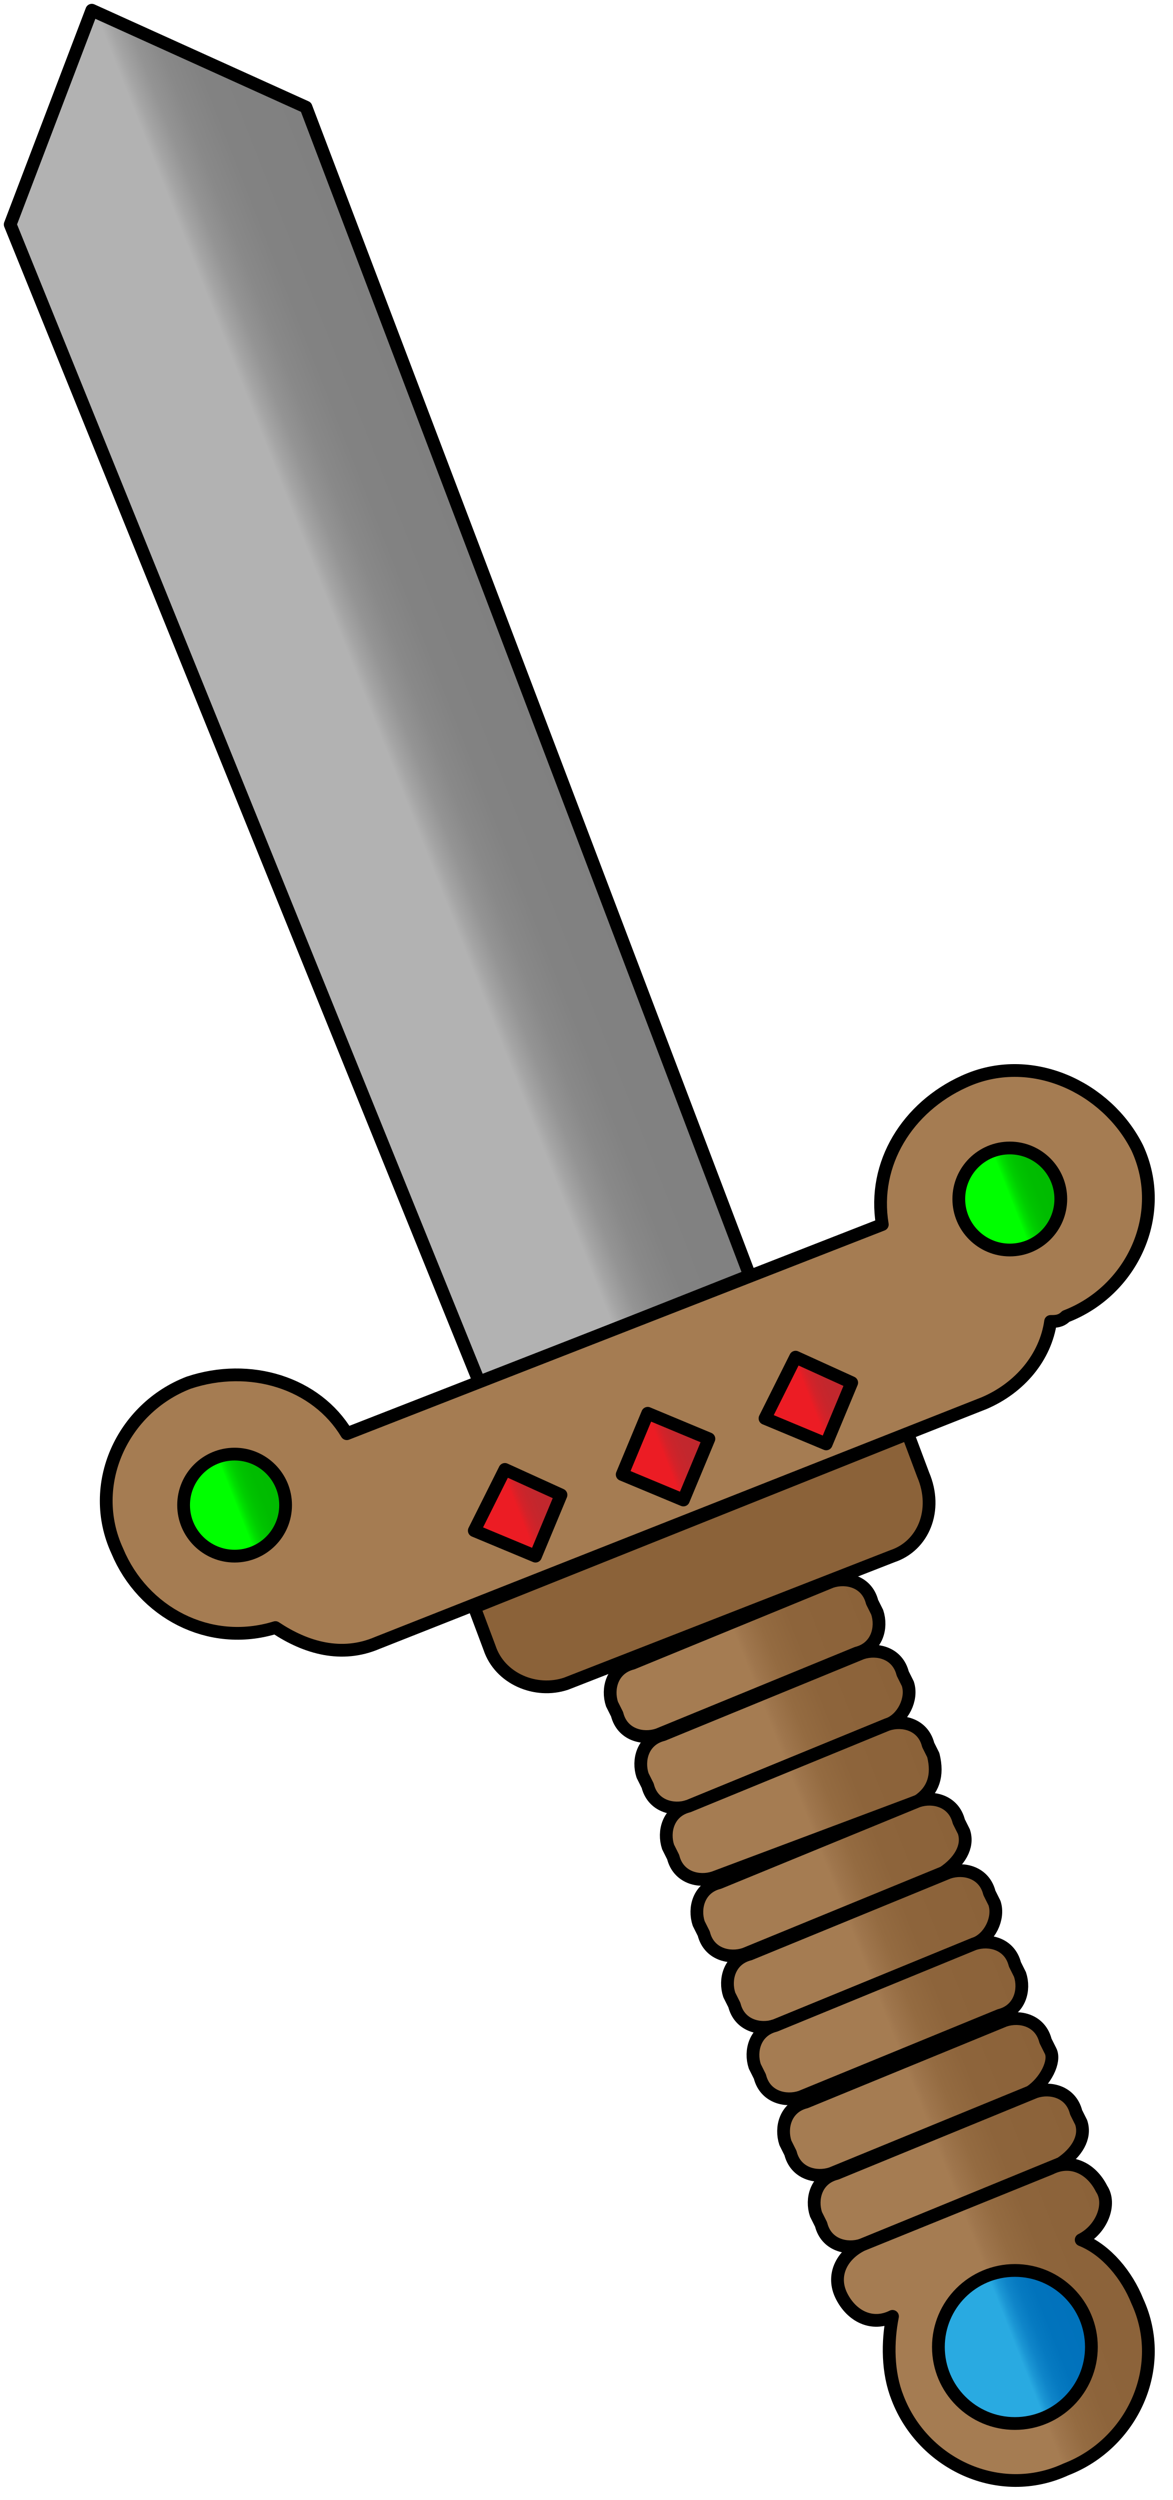 <?xml version="1.0" encoding="utf-8"?>
<!-- Generator: $$$/GeneralStr/196=Adobe Illustrator 27.6.0, SVG Export Plug-In . SVG Version: 6.00 Build 0)  -->
<svg version="1.1" id="Calque_1" xmlns="http://www.w3.org/2000/svg" xmlns:xlink="http://www.w3.org/1999/xlink" x="0px" y="0px"
	 width="23px" height="49px" viewBox="0 0 23 49" style="enable-background:new 0 0 23 49;" xml:space="preserve">
<style type="text/css">
	.st0{fill:url(#SVGID_1_);stroke:#000000;stroke-width:0.25;stroke-linecap:round;stroke-linejoin:round;stroke-miterlimit:10;}
	.st1{fill:#A57C52;stroke:#000000;stroke-width:0.25;stroke-linecap:round;stroke-linejoin:round;stroke-miterlimit:10;}
	
		.st2{fill:url(#SVGID_00000118391348239489090540000011157068164586972554_);stroke:#000000;stroke-width:0.25;stroke-linecap:round;stroke-linejoin:round;stroke-miterlimit:10;}
	
		.st3{fill:url(#SVGID_00000016773588227542358250000008310071906062962602_);stroke:#000000;stroke-width:0.25;stroke-linecap:round;stroke-linejoin:round;stroke-miterlimit:10;}
	.st4{fill:#8B6239;stroke:#000000;stroke-width:0.25;stroke-linecap:round;stroke-linejoin:round;stroke-miterlimit:10;}
	
		.st5{fill:url(#SVGID_00000098199639759334812620000005265486543570729644_);stroke:#000000;stroke-width:0.25;stroke-linecap:round;stroke-linejoin:round;stroke-miterlimit:10;}
	
		.st6{fill:url(#SVGID_00000078756390864105864150000005708971983223205766_);stroke:#000000;stroke-width:0.25;stroke-linecap:round;stroke-linejoin:round;stroke-miterlimit:10;}
	
		.st7{fill:url(#SVGID_00000172401058540745155790000016268461643110760099_);stroke:#000000;stroke-width:0.25;stroke-linecap:round;stroke-linejoin:round;stroke-miterlimit:10;}
	
		.st8{fill:url(#SVGID_00000124132365274000228190000016943236320741312651_);stroke:#000000;stroke-width:0.25;stroke-linecap:round;stroke-linejoin:round;stroke-miterlimit:10;}
	
		.st9{fill:url(#SVGID_00000155863329435308368150000012103214414517575813_);stroke:#000000;stroke-width:0.25;stroke-linecap:round;stroke-linejoin:round;stroke-miterlimit:10;}
	
		.st10{fill:url(#SVGID_00000082368380540277016280000008002199968170965891_);stroke:#000000;stroke-width:0.25;stroke-linecap:round;stroke-linejoin:round;stroke-miterlimit:10;}
	
		.st11{fill:url(#SVGID_00000153666009908898335800000007286536807773350587_);stroke:#000000;stroke-width:0.25;stroke-linecap:round;stroke-linejoin:round;stroke-miterlimit:10;}
	
		.st12{fill:url(#SVGID_00000020375471038896514190000012344693575436089018_);stroke:#000000;stroke-width:0.25;stroke-linecap:round;stroke-linejoin:round;stroke-miterlimit:10;}
	
		.st13{fill:url(#SVGID_00000101074723879156221200000011150952986164794003_);stroke:#000000;stroke-width:0.25;stroke-linecap:round;stroke-linejoin:round;stroke-miterlimit:10;}
	
		.st14{fill:url(#SVGID_00000108993273314474239540000016776196618704981940_);stroke:#000000;stroke-width:0.25;stroke-linecap:round;stroke-linejoin:round;stroke-miterlimit:10;}
	
		.st15{fill:url(#SVGID_00000137107801016953474240000010121535455757908398_);stroke:#000000;stroke-width:0.25;stroke-linecap:round;stroke-linejoin:round;stroke-miterlimit:10;}
	
		.st16{fill:url(#SVGID_00000060029717062949840840000016138516669167965839_);stroke:#000000;stroke-width:0.25;stroke-linecap:round;stroke-linejoin:round;stroke-miterlimit:10;}
	
		.st17{fill:url(#SVGID_00000123441538665834659090000001534714912570601130_);stroke:#000000;stroke-width:0.25;stroke-linecap:round;stroke-linejoin:round;stroke-miterlimit:10;}
</style>
<g>
	
		<linearGradient id="SVGID_1_" gradientUnits="userSpaceOnUse" x1="18.033" y1="-0.55" x2="24.301" y2="-0.55" gradientTransform="matrix(0.93 -0.367 0.367 0.93 -12.548 21.378)">
		<stop  offset="0" style="stop-color:#B2B2B2"/>
		<stop  offset="0.5" style="stop-color:#B2B2B2"/>
		<stop  offset="0.529" style="stop-color:#A5A5A5"/>
		<stop  offset="0.582" style="stop-color:#949494"/>
		<stop  offset="0.648" style="stop-color:#898989"/>
		<stop  offset="0.742" style="stop-color:#828282"/>
		<stop  offset="1" style="stop-color:#808080"/>
	</linearGradient>
	<polygon class="st0" points="6,2.1 14.7,25 9.4,27.1 0.2,4.4 1.8,0.2 	"/>
	<path class="st1" d="M18.9,21.2c-1.1,0.5-1.8,1.6-1.6,2.8L6.8,28.1c-0.6-1-1.9-1.4-3.1-1c-1.3,0.5-2,2-1.4,3.3
		c0.5,1.2,1.8,1.9,3.1,1.5c0.6,0.4,1.3,0.6,2,0.3l11.9-4.7c0.7-0.3,1.2-0.9,1.3-1.6c0.1,0,0.2,0,0.3-0.1c1.3-0.5,2-2,1.4-3.3
		C21.7,21.3,20.2,20.6,18.9,21.2z"/>
	
		<linearGradient id="SVGID_00000119118551069017016560000014045512044318236561_" gradientUnits="userSpaceOnUse" x1="28.313" y1="13.884" x2="30.355" y2="13.884" gradientTransform="matrix(0.93 -0.367 0.367 0.93 -12.548 21.378)">
		<stop  offset="0" style="stop-color:#00FF00"/>
		<stop  offset="0.429" style="stop-color:#00FF00"/>
		<stop  offset="0.5" style="stop-color:#00FF00"/>
		<stop  offset="0.515" style="stop-color:#00F500"/>
		<stop  offset="0.558" style="stop-color:#00DF00"/>
		<stop  offset="0.608" style="stop-color:#00CE00"/>
		<stop  offset="0.67" style="stop-color:#00C300"/>
		<stop  offset="0.758" style="stop-color:#00BC00"/>
		<stop  offset="1" style="stop-color:#00BA00"/>
	</linearGradient>
	
		<circle style="fill:url(#SVGID_00000119118551069017016560000014045512044318236561_);stroke:#000000;stroke-width:0.25;stroke-linecap:round;stroke-linejoin:round;stroke-miterlimit:10;" cx="19.8" cy="23.5" r="1"/>
	
		<linearGradient id="SVGID_00000158737002167017381260000017661564818306096522_" gradientUnits="userSpaceOnUse" x1="11.98" y1="13.884" x2="14.021" y2="13.884" gradientTransform="matrix(0.93 -0.367 0.367 0.93 -12.548 21.378)">
		<stop  offset="0" style="stop-color:#00FF00"/>
		<stop  offset="0.429" style="stop-color:#00FF00"/>
		<stop  offset="0.5" style="stop-color:#00FF00"/>
		<stop  offset="0.515" style="stop-color:#00F500"/>
		<stop  offset="0.558" style="stop-color:#00DF00"/>
		<stop  offset="0.608" style="stop-color:#00CE00"/>
		<stop  offset="0.67" style="stop-color:#00C300"/>
		<stop  offset="0.758" style="stop-color:#00BC00"/>
		<stop  offset="1" style="stop-color:#00BA00"/>
	</linearGradient>
	
		<circle style="fill:url(#SVGID_00000158737002167017381260000017661564818306096522_);stroke:#000000;stroke-width:0.25;stroke-linecap:round;stroke-linejoin:round;stroke-miterlimit:10;" cx="4.6" cy="29.5" r="1"/>
	<path class="st4" d="M17.5,30.5L11.1,33c-0.6,0.2-1.3-0.1-1.5-0.7l-0.3-0.8l8.5-3.4l0.3,0.8C18.4,29.6,18.1,30.3,17.5,30.5z"/>
	<g>
		
			<linearGradient id="SVGID_00000113339491335413680250000002196570335639301027_" gradientUnits="userSpaceOnUse" x1="17.208" y1="16.05" x2="19.002" y2="16.05" gradientTransform="matrix(0.93 -0.367 0.367 0.93 -12.548 21.378)">
			<stop  offset="0" style="stop-color:#EC1C24"/>
			<stop  offset="0.5" style="stop-color:#EC1C24"/>
			<stop  offset="0.517" style="stop-color:#E51E25"/>
			<stop  offset="0.571" style="stop-color:#D42229"/>
			<stop  offset="0.639" style="stop-color:#C9252B"/>
			<stop  offset="0.735" style="stop-color:#C2272D"/>
			<stop  offset="1" style="stop-color:#C0272D"/>
		</linearGradient>
		
			<polygon style="fill:url(#SVGID_00000113339491335413680250000002196570335639301027_);stroke:#000000;stroke-width:0.25;stroke-linecap:round;stroke-linejoin:round;stroke-miterlimit:10;" points="
			9.3,30 9.9,28.8 11,29.3 10.5,30.5 		"/>
		
			<linearGradient id="SVGID_00000123433711240835774660000005169980614430570147_" gradientUnits="userSpaceOnUse" x1="20.27" y1="16.05" x2="22.064" y2="16.05" gradientTransform="matrix(0.93 -0.367 0.367 0.93 -12.548 21.378)">
			<stop  offset="0" style="stop-color:#EC1C24"/>
			<stop  offset="0.5" style="stop-color:#EC1C24"/>
			<stop  offset="0.517" style="stop-color:#E51E25"/>
			<stop  offset="0.571" style="stop-color:#D42229"/>
			<stop  offset="0.639" style="stop-color:#C9252B"/>
			<stop  offset="0.735" style="stop-color:#C2272D"/>
			<stop  offset="1" style="stop-color:#C0272D"/>
		</linearGradient>
		
			<polygon style="fill:url(#SVGID_00000123433711240835774660000005169980614430570147_);stroke:#000000;stroke-width:0.25;stroke-linecap:round;stroke-linejoin:round;stroke-miterlimit:10;" points="
			12.2,28.9 12.7,27.7 13.9,28.2 13.4,29.4 		"/>
		
			<linearGradient id="SVGID_00000181087417211189072400000002854731332417321860_" gradientUnits="userSpaceOnUse" x1="23.333" y1="16.05" x2="25.127" y2="16.05" gradientTransform="matrix(0.93 -0.367 0.367 0.93 -12.548 21.378)">
			<stop  offset="0" style="stop-color:#EC1C24"/>
			<stop  offset="0.5" style="stop-color:#EC1C24"/>
			<stop  offset="0.517" style="stop-color:#E51E25"/>
			<stop  offset="0.571" style="stop-color:#D42229"/>
			<stop  offset="0.639" style="stop-color:#C9252B"/>
			<stop  offset="0.735" style="stop-color:#C2272D"/>
			<stop  offset="1" style="stop-color:#C0272D"/>
		</linearGradient>
		
			<polygon style="fill:url(#SVGID_00000181087417211189072400000002854731332417321860_);stroke:#000000;stroke-width:0.25;stroke-linecap:round;stroke-linejoin:round;stroke-miterlimit:10;" points="
			15,27.8 15.6,26.6 16.7,27.1 16.2,28.3 		"/>
	</g>
	
		<linearGradient id="SVGID_00000119798178539805111690000005093178845971046063_" gradientUnits="userSpaceOnUse" x1="18.405" y1="20.265" x2="23.929" y2="20.265" gradientTransform="matrix(0.93 -0.367 0.367 0.93 -12.548 21.378)">
		<stop  offset="0" style="stop-color:#A57C52"/>
		<stop  offset="0.5" style="stop-color:#A57C52"/>
		<stop  offset="0.524" style="stop-color:#9F764D"/>
		<stop  offset="0.599" style="stop-color:#946B41"/>
		<stop  offset="0.705" style="stop-color:#8D643B"/>
		<stop  offset="1" style="stop-color:#8B6239"/>
	</linearGradient>
	
		<path style="fill:url(#SVGID_00000119798178539805111690000005093178845971046063_);stroke:#000000;stroke-width:0.25;stroke-linecap:round;stroke-linejoin:round;stroke-miterlimit:10;" d="
		M16.8,32.4L12.9,34c-0.3,0.1-0.7,0-0.8-0.4L12,33.4c-0.1-0.3,0-0.7,0.4-0.8l3.9-1.6c0.3-0.1,0.7,0,0.8,0.4l0.1,0.2
		C17.3,31.9,17.2,32.3,16.8,32.4z"/>
	
		<linearGradient id="SVGID_00000020370154539176968150000007068832565869517747_" gradientUnits="userSpaceOnUse" x1="18.405" y1="21.796" x2="23.929" y2="21.796" gradientTransform="matrix(0.93 -0.367 0.367 0.93 -12.548 21.378)">
		<stop  offset="0" style="stop-color:#A57C52"/>
		<stop  offset="0.5" style="stop-color:#A57C52"/>
		<stop  offset="0.524" style="stop-color:#9F764D"/>
		<stop  offset="0.599" style="stop-color:#946B41"/>
		<stop  offset="0.705" style="stop-color:#8D643B"/>
		<stop  offset="1" style="stop-color:#8B6239"/>
	</linearGradient>
	
		<path style="fill:url(#SVGID_00000020370154539176968150000007068832565869517747_);stroke:#000000;stroke-width:0.25;stroke-linecap:round;stroke-linejoin:round;stroke-miterlimit:10;" d="
		M17.4,33.8l-3.9,1.6c-0.3,0.1-0.7,0-0.8-0.4l-0.1-0.2c-0.1-0.3,0-0.7,0.4-0.8l3.9-1.6c0.3-0.1,0.7,0,0.8,0.4l0.1,0.2
		C17.9,33.3,17.7,33.7,17.4,33.8z"/>
	
		<linearGradient id="SVGID_00000079452503616012700400000016257080871240890532_" gradientUnits="userSpaceOnUse" x1="18.405" y1="23.327" x2="23.929" y2="23.327" gradientTransform="matrix(0.93 -0.367 0.367 0.93 -12.548 21.378)">
		<stop  offset="0" style="stop-color:#A57C52"/>
		<stop  offset="0.5" style="stop-color:#A57C52"/>
		<stop  offset="0.524" style="stop-color:#9F764D"/>
		<stop  offset="0.599" style="stop-color:#946B41"/>
		<stop  offset="0.705" style="stop-color:#8D643B"/>
		<stop  offset="1" style="stop-color:#8B6239"/>
	</linearGradient>
	
		<path style="fill:url(#SVGID_00000079452503616012700400000016257080871240890532_);stroke:#000000;stroke-width:0.25;stroke-linecap:round;stroke-linejoin:round;stroke-miterlimit:10;" d="
		M18,35.3L14,36.8c-0.3,0.1-0.7,0-0.8-0.4l-0.1-0.2c-0.1-0.3,0-0.7,0.4-0.8l3.9-1.6c0.3-0.1,0.7,0,0.8,0.4l0.1,0.2
		C18.4,34.8,18.3,35.1,18,35.3z"/>
	
		<linearGradient id="SVGID_00000054258828351683781720000003359491766357435295_" gradientUnits="userSpaceOnUse" x1="18.405" y1="24.858" x2="23.929" y2="24.858" gradientTransform="matrix(0.93 -0.367 0.367 0.93 -12.548 21.378)">
		<stop  offset="0" style="stop-color:#A57C52"/>
		<stop  offset="0.5" style="stop-color:#A57C52"/>
		<stop  offset="0.524" style="stop-color:#9F764D"/>
		<stop  offset="0.599" style="stop-color:#946B41"/>
		<stop  offset="0.705" style="stop-color:#8D643B"/>
		<stop  offset="1" style="stop-color:#8B6239"/>
	</linearGradient>
	
		<path style="fill:url(#SVGID_00000054258828351683781720000003359491766357435295_);stroke:#000000;stroke-width:0.25;stroke-linecap:round;stroke-linejoin:round;stroke-miterlimit:10;" d="
		M18.5,36.7l-3.9,1.6c-0.3,0.1-0.7,0-0.8-0.4l-0.1-0.2c-0.1-0.3,0-0.7,0.4-0.8l3.9-1.6c0.3-0.1,0.7,0,0.8,0.4l0.1,0.2
		C19,36.2,18.8,36.5,18.5,36.7z"/>
	
		<linearGradient id="SVGID_00000013893528540361886470000007933263588684740264_" gradientUnits="userSpaceOnUse" x1="18.405" y1="26.39" x2="23.929" y2="26.39" gradientTransform="matrix(0.93 -0.367 0.367 0.93 -12.548 21.378)">
		<stop  offset="0" style="stop-color:#A57C52"/>
		<stop  offset="0.5" style="stop-color:#A57C52"/>
		<stop  offset="0.524" style="stop-color:#9F764D"/>
		<stop  offset="0.599" style="stop-color:#946B41"/>
		<stop  offset="0.705" style="stop-color:#8D643B"/>
		<stop  offset="1" style="stop-color:#8B6239"/>
	</linearGradient>
	
		<path style="fill:url(#SVGID_00000013893528540361886470000007933263588684740264_);stroke:#000000;stroke-width:0.25;stroke-linecap:round;stroke-linejoin:round;stroke-miterlimit:10;" d="
		M19.1,38.1l-3.9,1.6c-0.3,0.1-0.7,0-0.8-0.4l-0.1-0.2c-0.1-0.3,0-0.7,0.4-0.8l3.9-1.6c0.3-0.1,0.7,0,0.8,0.4l0.1,0.2
		C19.6,37.6,19.4,38,19.1,38.1z"/>
	
		<linearGradient id="SVGID_00000046308484395254922170000002990771746331709339_" gradientUnits="userSpaceOnUse" x1="18.405" y1="27.921" x2="23.929" y2="27.921" gradientTransform="matrix(0.93 -0.367 0.367 0.93 -12.548 21.378)">
		<stop  offset="0" style="stop-color:#A57C52"/>
		<stop  offset="0.5" style="stop-color:#A57C52"/>
		<stop  offset="0.524" style="stop-color:#9F764D"/>
		<stop  offset="0.599" style="stop-color:#946B41"/>
		<stop  offset="0.705" style="stop-color:#8D643B"/>
		<stop  offset="1" style="stop-color:#8B6239"/>
	</linearGradient>
	
		<path style="fill:url(#SVGID_00000046308484395254922170000002990771746331709339_);stroke:#000000;stroke-width:0.25;stroke-linecap:round;stroke-linejoin:round;stroke-miterlimit:10;" d="
		M19.6,39.5l-3.9,1.6c-0.3,0.1-0.7,0-0.8-0.4l-0.1-0.2c-0.1-0.3,0-0.7,0.4-0.8l3.9-1.6c0.3-0.1,0.7,0,0.8,0.4l0.1,0.2
		C20.1,39,20,39.4,19.6,39.5z"/>
	
		<linearGradient id="SVGID_00000094580083543941898180000008376884345382237333_" gradientUnits="userSpaceOnUse" x1="18.405" y1="29.452" x2="23.929" y2="29.452" gradientTransform="matrix(0.93 -0.367 0.367 0.93 -12.548 21.378)">
		<stop  offset="0" style="stop-color:#A57C52"/>
		<stop  offset="0.5" style="stop-color:#A57C52"/>
		<stop  offset="0.524" style="stop-color:#9F764D"/>
		<stop  offset="0.599" style="stop-color:#946B41"/>
		<stop  offset="0.705" style="stop-color:#8D643B"/>
		<stop  offset="1" style="stop-color:#8B6239"/>
	</linearGradient>
	
		<path style="fill:url(#SVGID_00000094580083543941898180000008376884345382237333_);stroke:#000000;stroke-width:0.25;stroke-linecap:round;stroke-linejoin:round;stroke-miterlimit:10;" d="
		M20.2,41l-3.9,1.6c-0.3,0.1-0.7,0-0.8-0.4l-0.1-0.2c-0.1-0.3,0-0.7,0.4-0.8l3.9-1.6c0.3-0.1,0.7,0,0.8,0.4l0.1,0.2
		C20.7,40.4,20.5,40.8,20.2,41z"/>
	
		<linearGradient id="SVGID_00000035526891364861305500000010728318067711017917_" gradientUnits="userSpaceOnUse" x1="18.405" y1="30.983" x2="23.929" y2="30.983" gradientTransform="matrix(0.93 -0.367 0.367 0.93 -12.548 21.378)">
		<stop  offset="0" style="stop-color:#A57C52"/>
		<stop  offset="0.5" style="stop-color:#A57C52"/>
		<stop  offset="0.524" style="stop-color:#9F764D"/>
		<stop  offset="0.599" style="stop-color:#946B41"/>
		<stop  offset="0.705" style="stop-color:#8D643B"/>
		<stop  offset="1" style="stop-color:#8B6239"/>
	</linearGradient>
	
		<path style="fill:url(#SVGID_00000035526891364861305500000010728318067711017917_);stroke:#000000;stroke-width:0.25;stroke-linecap:round;stroke-linejoin:round;stroke-miterlimit:10;" d="
		M20.8,42.4l-3.9,1.6c-0.3,0.1-0.7,0-0.8-0.4l-0.1-0.2c-0.1-0.3,0-0.7,0.4-0.8l3.9-1.6c0.3-0.1,0.7,0,0.8,0.4l0.1,0.2
		C21.3,41.9,21.1,42.2,20.8,42.4z"/>
	
		<linearGradient id="SVGID_00000072262906311212291520000002710905235476982448_" gradientUnits="userSpaceOnUse" x1="18.405" y1="34.556" x2="23.929" y2="34.556" gradientTransform="matrix(0.93 -0.367 0.367 0.93 -12.548 21.378)">
		<stop  offset="0" style="stop-color:#A57C52"/>
		<stop  offset="0.5" style="stop-color:#A57C52"/>
		<stop  offset="0.524" style="stop-color:#9F764D"/>
		<stop  offset="0.599" style="stop-color:#946B41"/>
		<stop  offset="0.705" style="stop-color:#8D643B"/>
		<stop  offset="1" style="stop-color:#8B6239"/>
	</linearGradient>
	
		<path style="fill:url(#SVGID_00000072262906311212291520000002710905235476982448_);stroke:#000000;stroke-width:0.25;stroke-linecap:round;stroke-linejoin:round;stroke-miterlimit:10;" d="
		M21.6,42.9c-0.2-0.4-0.6-0.6-1-0.4l-3.7,1.5c-0.4,0.2-0.6,0.6-0.4,1c0.2,0.4,0.6,0.6,1,0.4c-0.1,0.5-0.1,1.1,0.1,1.6
		c0.5,1.3,2,2,3.3,1.4c1.3-0.5,2-2,1.4-3.3c-0.2-0.5-0.6-1-1.1-1.2C21.6,43.7,21.8,43.2,21.6,42.9z"/>
	
		<linearGradient id="SVGID_00000110434922625308586900000002478257265865565873_" gradientUnits="userSpaceOnUse" x1="19.636" y1="34.812" x2="22.698" y2="34.812" gradientTransform="matrix(0.93 -0.367 0.367 0.93 -12.548 21.378)">
		<stop  offset="0" style="stop-color:#29AAE1"/>
		<stop  offset="0.429" style="stop-color:#29AAE1"/>
		<stop  offset="0.5" style="stop-color:#29AAE1"/>
		<stop  offset="0.541" style="stop-color:#1B96D4"/>
		<stop  offset="0.593" style="stop-color:#0F85C9"/>
		<stop  offset="0.658" style="stop-color:#067AC1"/>
		<stop  offset="0.748" style="stop-color:#0173BC"/>
		<stop  offset="1" style="stop-color:#0071BB"/>
	</linearGradient>
	
		<circle style="fill:url(#SVGID_00000110434922625308586900000002478257265865565873_);stroke:#000000;stroke-width:0.25;stroke-linecap:round;stroke-linejoin:round;stroke-miterlimit:10;" cx="19.9" cy="46" r="1.5"/>
</g>
</svg>
